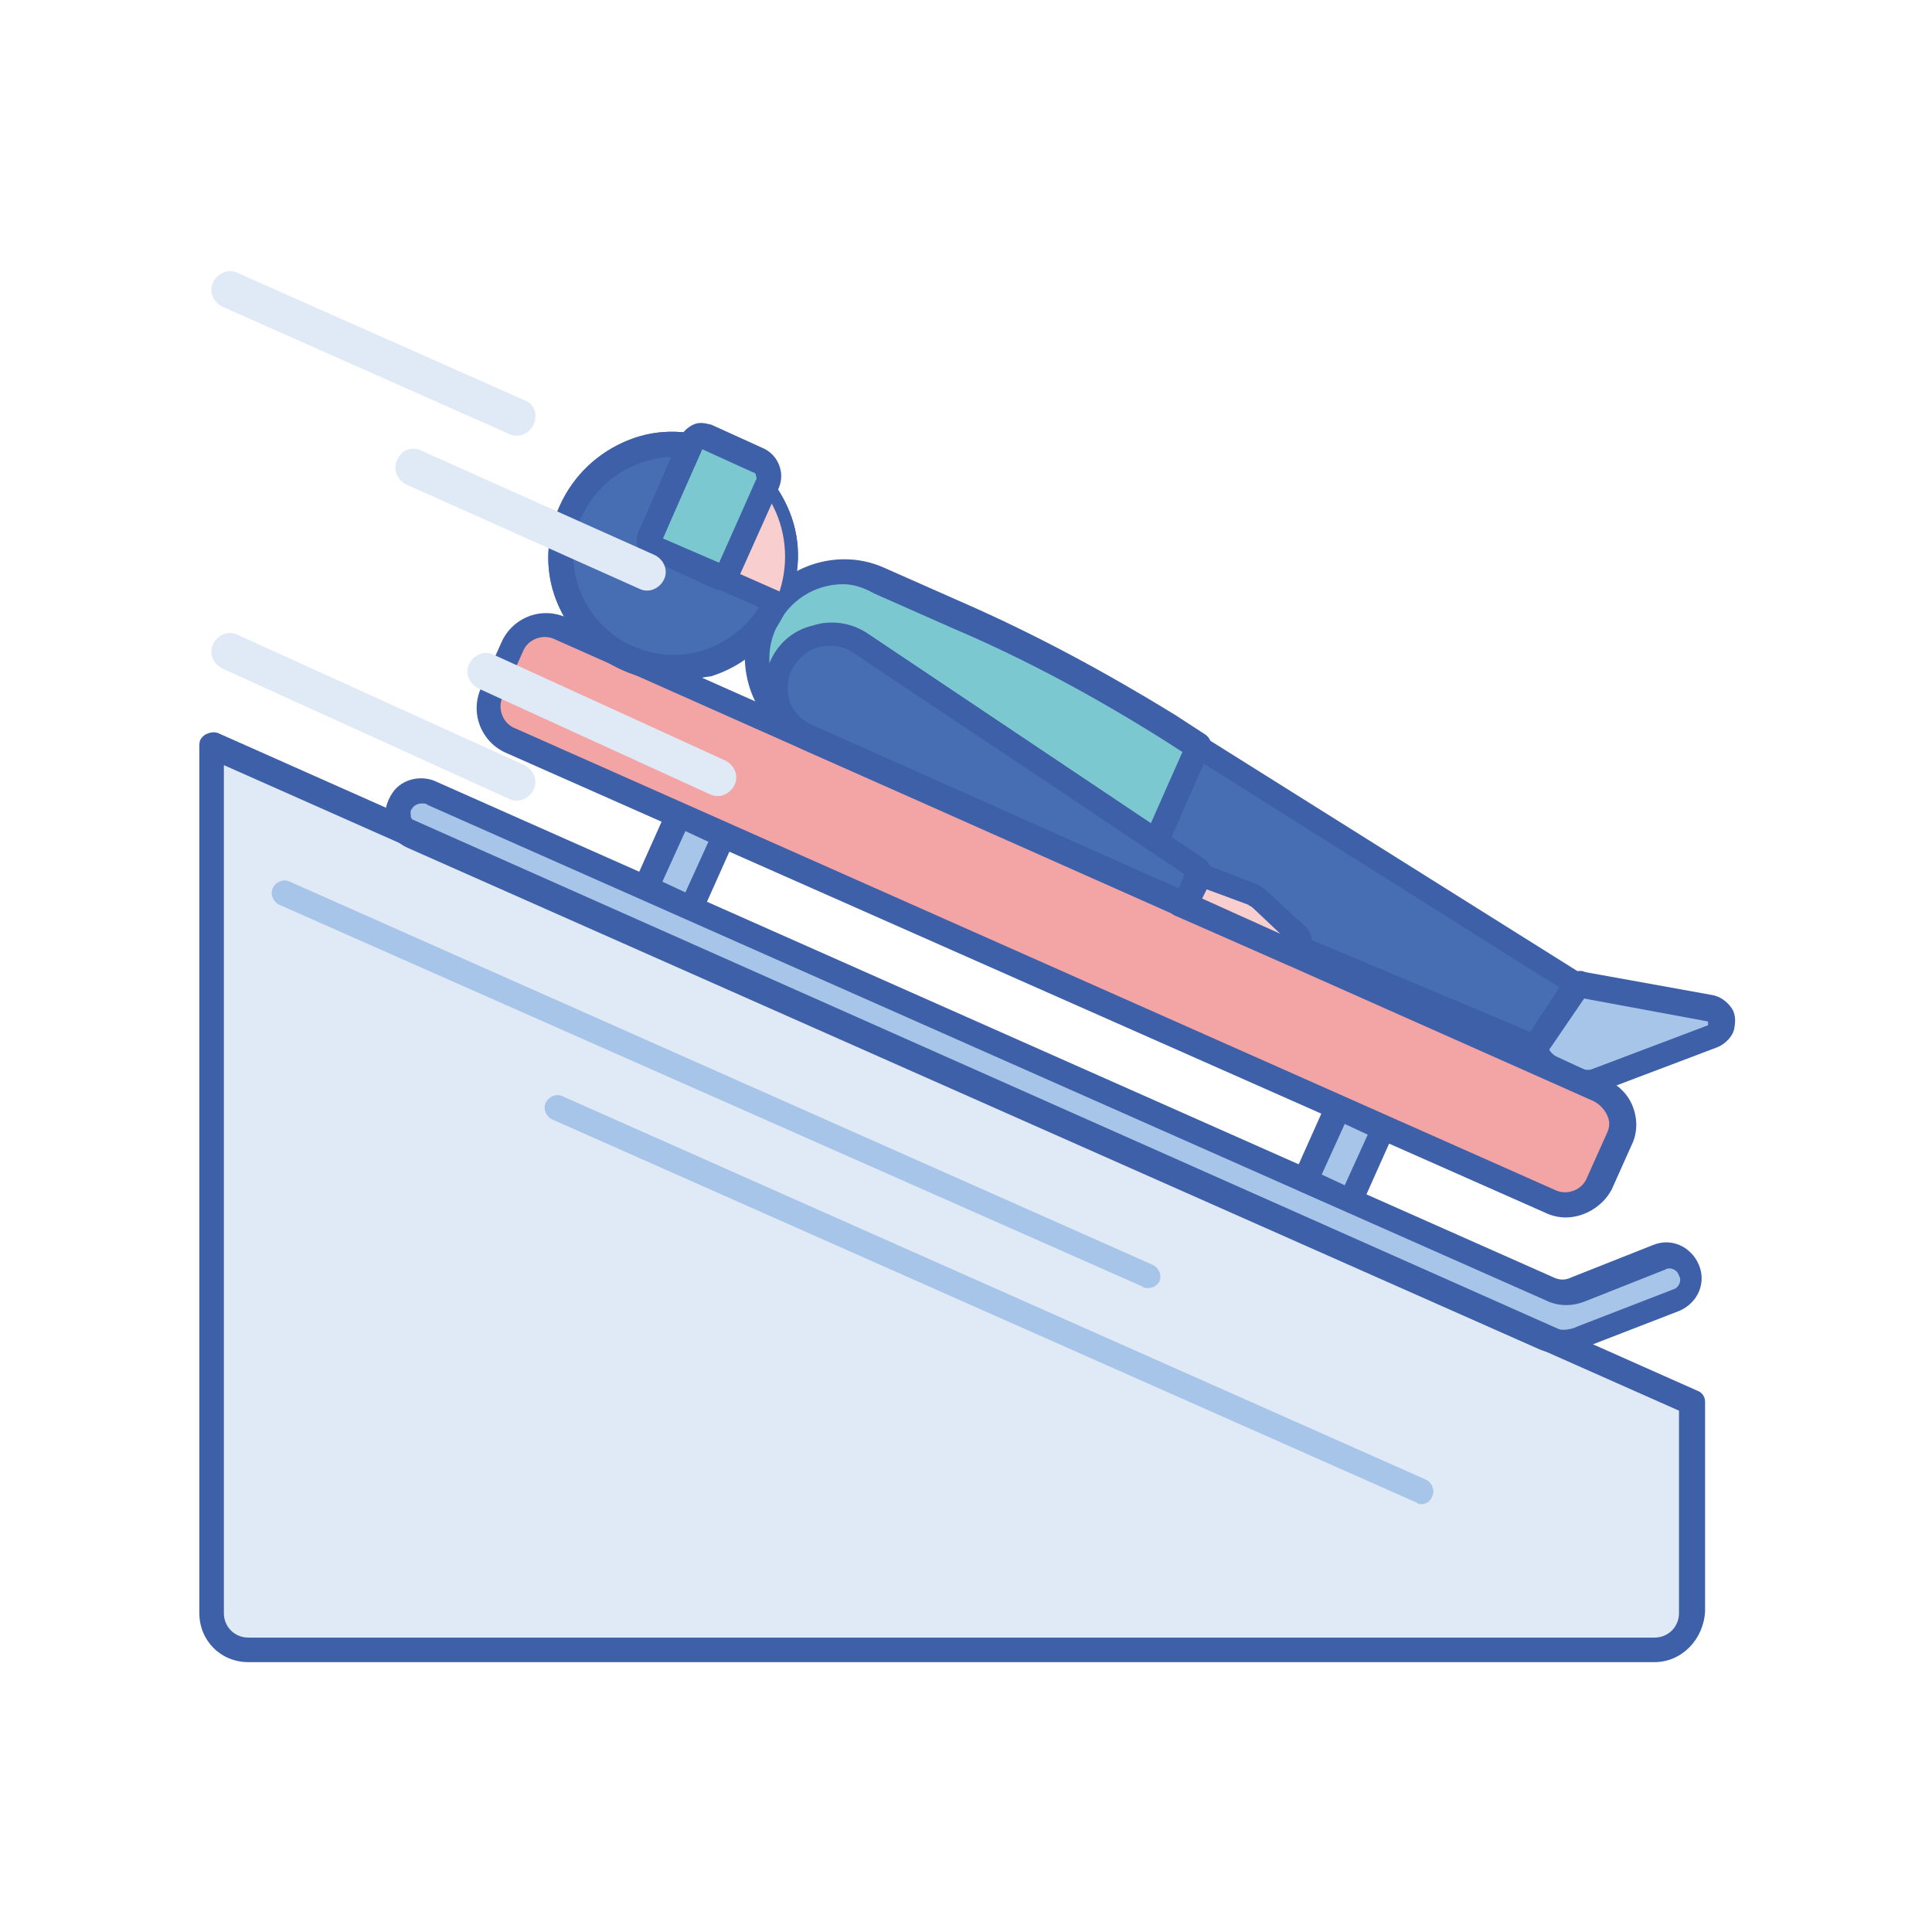 <?xml version="1.0" encoding="utf-8"?>
<!-- Generator: Adobe Illustrator 24.3.0, SVG Export Plug-In . SVG Version: 6.00 Build 0)  -->
<svg version="1.1" id="Layer_1" xmlns="http://www.w3.org/2000/svg" xmlns:xlink="http://www.w3.org/1999/xlink" x="0px" y="0px"
	 viewBox="0 0 126 126" enable-background="new 0 0 126 126" xml:space="preserve">
<g>
	<path fill="#476EB3" d="M74.3,57.5l25.8,10.8l2.8-4.1L78.2,48.7L74.3,57.5z"/>
	<path fill="#7CC8D0" d="M76.2,47.4c-4.4-2.8-9-5.2-13.7-7.3l-5.2-2.3c-2.8-1.3-6.2,0-7.4,2.9c-1.3,2.8,0,6.2,2.9,7.4L65,53.6
		l9.3,3.9l3.9-8.8L76.2,47.4z"/>
	<path fill="#A6C5E8" d="M112.2,66.9c0.1-0.6-0.2-1.1-0.8-1.2l-8.5-1.5l-0.1-0.1l-2.8,4.1l0.1,0c0.1,0.6,0.5,1.1,1,1.3l1.7,0.8
		c0.4,0.2,0.9,0.2,1.3,0l7.4-2.8C111.8,67.5,112.1,67.2,112.2,66.9L112.2,66.9z"/>
	<path fill="#3D60A9" d="M100.1,69.1c-0.1,0-0.2,0-0.3-0.1L73.9,58.2c-0.2-0.1-0.4-0.2-0.4-0.4c-0.1-0.2-0.1-0.4,0-0.6l3.9-8.8
		c0.1-0.2,0.3-0.4,0.5-0.4c0.2-0.1,0.5,0,0.7,0.1l24.7,15.5c0.2,0.1,0.3,0.3,0.4,0.5c0,0.2,0,0.4-0.1,0.6l-2.8,4.1
		C100.6,69,100.3,69.1,100.1,69.1L100.1,69.1z M75.3,57l24.5,10.3l1.9-2.9L78.5,49.8L75.3,57z"/>
	<path fill="#3D60A9" d="M74.3,58.3c-0.1,0-0.2,0-0.3-0.1l-9.3-3.9l-12.3-5.5c-3.2-1.4-4.7-5.3-3.3-8.5c1.4-3.2,5.3-4.7,8.5-3.3
		l5.2,2.3c4.8,2.1,9.4,4.6,13.8,7.3l2,1.3c0.3,0.2,0.5,0.6,0.3,1L75,57.8C74.9,58.1,74.6,58.3,74.3,58.3L74.3,58.3z M55,38.1
		c-1.9,0-3.6,1.1-4.4,2.9c-1.1,2.4,0,5.3,2.5,6.4l12.3,5.5l8.5,3.6l3.3-7.4l-1.4-0.9c-4.3-2.7-8.9-5.2-13.6-7.2l-5.2-2.3
		C56.3,38.3,55.6,38.1,55,38.1L55,38.1z"/>
	<path fill="#3D60A9" d="M103.6,71.3c-0.3,0-0.7-0.1-1-0.2l-1.7-0.8c-0.7-0.3-1.2-0.9-1.4-1.6c-0.1-0.1-0.1-0.2-0.1-0.2
		c-0.1-0.2,0-0.5,0.1-0.7l2.8-4.1c0.2-0.3,0.7-0.5,1.1-0.3l8.3,1.5c0.5,0.1,0.9,0.4,1.2,0.8c0.3,0.4,0.3,0.9,0.2,1.4v0
		c-0.1,0.5-0.6,1-1.1,1.2l-7.4,2.8C104.2,71.3,103.9,71.3,103.6,71.3z M101,68.4c0.1,0.2,0.3,0.4,0.5,0.5l1.7,0.8
		c0.2,0.1,0.5,0.1,0.7,0l7.4-2.8c0.1,0,0.1-0.1,0.1-0.1c0,0,0-0.1,0-0.1c0,0,0-0.1-0.1-0.1l-8.1-1.5L101,68.4z M112.2,66.9
		L112.2,66.9L112.2,66.9z"/>
	<path fill="#F3A5A6" d="M101.1,78.4L33.3,48.3c-1.2-0.5-1.8-2-1.2-3.2l1.3-2.9c0.5-1.2,2-1.8,3.2-1.2L104.4,71
		c1.2,0.5,1.8,2,1.2,3.2l-1.3,2.9C103.8,78.4,102.3,78.9,101.1,78.4z"/>
	<path fill="#3D60A9" d="M43.9,44.4c-1.1,0-2.2-0.2-3.3-0.7c-2-0.9-3.5-2.5-4.3-4.5c-0.8-2-0.7-4.2,0.2-6.2c0.9-2,2.5-3.5,4.5-4.3
		c2-0.8,4.2-0.7,6.2,0.2c2,0.9,3.5,2.5,4.3,4.5s0.7,4.2-0.2,6.2C50,42.6,47,44.4,43.9,44.4L43.9,44.4z M43.9,29.8
		c-0.8,0-1.6,0.1-2.3,0.4c-1.6,0.6-2.9,1.8-3.6,3.4c-0.7,1.6-0.7,3.3-0.1,4.9c0.6,1.6,1.8,2.9,3.4,3.6c1.6,0.7,3.3,0.7,4.9,0.1
		c1.6-0.6,2.9-1.8,3.6-3.4c0.7-1.6,0.7-3.3,0.1-4.9c-0.6-1.6-1.8-2.9-3.4-3.6C45.7,30,44.8,29.8,43.9,29.8z"/>
	<path fill="#3D60A9" d="M43.9,44.4c-1.1,0-2.2-0.2-3.3-0.7c-2-0.9-3.5-2.5-4.3-4.5c-0.8-2-0.7-4.2,0.2-6.2c0.9-2,2.5-3.5,4.5-4.3
		c2-0.8,4.2-0.7,6.2,0.2c2,0.9,3.5,2.5,4.3,4.5s0.7,4.2-0.2,6.2C50,42.6,47,44.4,43.9,44.4L43.9,44.4z M43.9,29.8
		c-0.8,0-1.6,0.1-2.3,0.4c-1.6,0.6-2.9,1.8-3.6,3.4c-0.7,1.6-0.7,3.3-0.1,4.9c0.6,1.6,1.8,2.9,3.4,3.6c1.6,0.7,3.3,0.7,4.9,0.1
		c1.6-0.6,2.9-1.8,3.6-3.4c0.7-1.6,0.7-3.3,0.1-4.9c-0.6-1.6-1.8-2.9-3.4-3.6C45.7,30,44.8,29.8,43.9,29.8z"/>
	<circle fill="#F8CFCE" cx="43.9" cy="36.3" r="7.3"/>
	<path fill="#476EB3" d="M45,29.1c-3.3-0.5-6.7,1.3-7.9,4.7c-1.2,3.3,0.1,7,3.1,8.8c3.8,2.2,8.6,0.6,10.3-3.3l-8-3.6
		c-0.2-0.1-0.3-0.3-0.2-0.5L45,29.1z"/>
	<path fill="#7CC8D0" d="M50,31.6l-2.6,5.8c-0.1,0.2-0.3,0.3-0.5,0.2l-4.4-2c-0.2-0.1-0.3-0.3-0.2-0.5l2.7-6.2
		c0.2-0.4,0.7-0.6,1.1-0.4l3.3,1.5C50,30.3,50.3,31,50,31.6z"/>
	<path fill="#A6C5E8" d="M28.3,51.7c-0.7-0.3-1.5-0.1-2,0.5c-0.6,0.8-0.2,1.9,0.7,2.3l73.7,32.7c0.8,0.3,1.7,0.4,2.5,0.1l6.2-2.4
		c0.8-0.3,1.2-1.2,0.9-2c-0.3-0.8-1.2-1.2-2-0.9l-5.3,2.1c-0.6,0.2-1.3,0.2-1.9,0L28.3,51.7z"/>
	<path fill="#E0EAF7" d="M13.8,48.6l96.5,42.9v13.7c0,1.3-1.1,2.4-2.4,2.4H16.2c-1.3,0-2.4-1.1-2.4-2.4
		C13.8,105.2,13.8,48.6,13.8,48.6z"/>
	<path fill="#A6C5E8" d="M74.8,84c-0.1,0-0.2,0-0.3-0.1L18.2,59c-0.4-0.2-0.6-0.7-0.4-1.1c0.2-0.4,0.7-0.6,1.1-0.4l56.3,25
		c0.4,0.2,0.6,0.7,0.4,1.1C75.4,83.9,75.2,84,74.8,84z"/>
	<path fill="#A6C5E8" d="M92.7,98.1c-0.1,0-0.2,0-0.3-0.1L36,73c-0.4-0.2-0.6-0.7-0.4-1.1c0.2-0.4,0.7-0.6,1.1-0.4l56.3,25
		c0.4,0.2,0.6,0.7,0.4,1.1C93.3,97.9,93,98.1,92.7,98.1z"/>
	<g>
		<path fill="#3D60A9" d="M102,88.3c-0.6,0-1.1-0.1-1.6-0.3L26.6,55.3c-0.7-0.3-1.2-0.9-1.4-1.6c-0.2-0.7,0-1.4,0.4-2
			c0.6-0.9,1.9-1.2,2.9-0.7l72.8,32.3c0.4,0.2,0.8,0.2,1.2,0l5.3-2.1c1.2-0.5,2.5,0.1,3,1.3c0.5,1.2-0.1,2.5-1.3,3l-6.2,2.4
			C103,88.2,102.5,88.3,102,88.3L102,88.3z M27.5,52.4c-0.2,0-0.5,0.1-0.6,0.3c-0.2,0.2-0.1,0.4-0.1,0.6c0.1,0.2,0.2,0.4,0.5,0.5
			L101,86.5c0.6,0.3,1.3,0.3,1.9,0l6.2-2.4c0.4-0.1,0.6-0.6,0.4-0.9c-0.1-0.4-0.6-0.6-0.9-0.4l-5.3,2.1c-0.8,0.3-1.7,0.3-2.5-0.1
			L27.9,52.5C27.8,52.4,27.7,52.4,27.5,52.4L27.5,52.4z"/>
		<path fill="#3D60A9" d="M107.9,108.4H16.2c-1.8,0-3.2-1.4-3.2-3.2V48.6c0-0.3,0.1-0.5,0.4-0.7c0.2-0.1,0.5-0.2,0.8-0.1l96.5,42.9
			c0.3,0.1,0.5,0.4,0.5,0.7v13.7C111.1,106.9,109.7,108.4,107.9,108.4z M14.6,49.9v55.3c0,0.9,0.7,1.6,1.6,1.6h91.7
			c0.9,0,1.6-0.7,1.6-1.6V92L14.6,49.9z"/>
		<path fill="#3D60A9" d="M102.1,79.4c-0.4,0-0.9-0.1-1.3-0.3L33,49.1c-1.6-0.7-2.4-2.6-1.6-4.3l1.3-2.9c0.7-1.6,2.6-2.4,4.3-1.6
			l67.8,30.1c0.8,0.4,1.4,1,1.7,1.8c0.3,0.8,0.3,1.7-0.1,2.5l-1.3,2.9C104.5,78.7,103.3,79.4,102.1,79.4L102.1,79.4z M101.4,77.6
			c0.8,0.4,1.8,0,2.1-0.8l1.3-2.9c0.2-0.4,0.2-0.8,0-1.2c-0.2-0.4-0.5-0.7-0.9-0.9L36.2,41.7c-0.8-0.4-1.8,0-2.1,0.8l-1.3,2.9
			c-0.4,0.8,0,1.8,0.8,2.1L101.4,77.6z"/>
		<path fill="#3D60A9" d="M43.9,44.4c-1.4,0-2.8-0.4-4.1-1.1c-3.3-1.9-4.8-6.1-3.5-9.7c1.3-3.6,5-5.8,8.8-5.2c0.2,0,0.5,0.2,0.6,0.4
			s0.1,0.5,0,0.7l-2.5,5.7l7.7,3.4c0.4,0.2,0.6,0.7,0.4,1.1c-0.9,2.1-2.7,3.7-4.9,4.4C45.6,44.2,44.8,44.4,43.9,44.4L43.9,44.4z
			 M43.8,29.8c-2.6,0.1-5,1.7-6,4.2c-1.1,2.9,0.1,6.2,2.8,7.8c1.6,0.9,3.5,1.2,5.3,0.6c1.5-0.5,2.8-1.5,3.6-2.8l-7.3-3.2
			c-0.3-0.1-0.5-0.4-0.6-0.7c-0.1-0.3-0.1-0.6,0-0.9L43.8,29.8z"/>
		<path fill="#3D60A9" d="M47.1,38.5c-0.2,0-0.3,0-0.5-0.1l-4.4-2c-0.3-0.1-0.5-0.4-0.6-0.7c-0.1-0.3-0.1-0.6,0-0.9l2.7-6.2
			c0.2-0.4,0.5-0.7,0.9-0.9c0.4-0.2,0.8-0.1,1.2,0l3.3,1.5c0.5,0.2,0.9,0.6,1.1,1.1c0.2,0.5,0.2,1,0,1.5l-2.6,5.8
			c-0.1,0.3-0.4,0.5-0.7,0.6C47.4,38.4,47.3,38.5,47.1,38.5L47.1,38.5z M43.2,35.1l3.7,1.6l2.4-5.4c0.1-0.1,0-0.2,0-0.3
			c0-0.1-0.1-0.2-0.2-0.2l-3.3-1.5L43.2,35.1z"/>
	</g>
	<path fill="#E0EAF7" d="M30.6,43.3c0.3-0.6,1-0.9,1.6-0.6l15.1,6.9c0.6,0.3,0.9,1,0.6,1.6c-0.3,0.6-1,0.9-1.6,0.6l-15.1-6.9
		C30.6,44.6,30.3,43.9,30.6,43.3L30.6,43.3z"/>
	<path fill="#E0EAF7" d="M33.2,52.1l-18.7-8.5c-0.6-0.3-0.9-1-0.6-1.6c0.3-0.6,1-0.9,1.6-0.6l18.7,8.5c0.6,0.3,0.9,1,0.6,1.6
		C34.5,52.1,33.8,52.4,33.2,52.1z"/>
	<path fill="#E0EAF7" d="M25.9,30c-0.3,0.6,0,1.3,0.6,1.6l15.2,6.8c0.6,0.3,1.3,0,1.6-0.6c0.3-0.6,0-1.3-0.6-1.6l-15.2-6.8
		C26.9,29.1,26.2,29.3,25.9,30L25.9,30z"/>
	<path fill="#E0EAF7" d="M34.2,26.1l-18.7-8.3c-0.6-0.3-1.3,0-1.6,0.6s0,1.3,0.6,1.6l18.7,8.3c0.6,0.3,1.3,0,1.6-0.6
		C35.1,27,34.8,26.3,34.2,26.1z"/>
	<path fill="#476EB3" d="M75.3,58.1l1.7,0.8c0.2,0.1,0.4,0,0.5-0.2l0.7-1.6c0.1-0.2,0-0.4-0.1-0.5L56.2,41.9
		c-1.8-1.2-4.4-0.5-5.3,1.5c-0.8,1.8,0,3.9,1.8,4.7l24.6,10.9L75.3,58.1z"/>
	<path fill="#3D60A9" d="M77.4,59.9c-0.1,0-0.2,0-0.3-0.1L75,58.9c0,0,0,0,0,0l-22.5-10c-1.1-0.5-1.9-1.3-2.3-2.4
		c-0.4-1.1-0.4-2.3,0.1-3.3c0.5-1.2,1.5-2.1,2.8-2.4c1.2-0.4,2.6-0.1,3.6,0.6L78.5,56c0.5,0.3,0.7,1,0.4,1.5L78.3,59
		c0,0.1-0.1,0.1-0.1,0.2c0,0.1,0,0.1-0.1,0.2C78,59.7,77.7,59.9,77.4,59.9L77.4,59.9z M75.6,57.4L77,58l0.4-0.9L55.7,42.6
		c-0.7-0.5-1.5-0.6-2.3-0.4c-0.8,0.2-1.4,0.8-1.8,1.5c-0.3,0.7-0.3,1.4-0.1,2.1c0.3,0.7,0.8,1.2,1.5,1.5L75.6,57.4z"/>
	<path fill="#3D60A9" d="M77.2,59.7c-0.1,0-0.3,0-0.4-0.1c0,0-0.1,0-0.1,0L52.4,48.9c-1.1-0.5-1.9-1.3-2.3-2.4
		c-0.4-1.1-0.4-2.3,0.1-3.3c0.5-1.2,1.5-2.1,2.8-2.4c1.2-0.4,2.6-0.2,3.7,0.6L78.5,56c0.4,0.3,0.6,0.7,0.5,1.2c0,0,0,0,0,0
		c0,0,0,0.1-0.1,0.2L78.3,59c0,0,0,0.1,0,0.1c-0.1,0.1-0.1,0.2-0.2,0.3c-0.1,0.1-0.2,0.1-0.3,0.2c0,0-0.1,0-0.1,0.1
		C77.5,59.7,77.3,59.7,77.2,59.7z M76.8,58.3C76.8,58.3,76.8,58.3,76.8,58.3C76.8,58.3,76.8,58.3,76.8,58.3z M77.3,58.1L77.3,58.1
		L77.3,58.1z M54.2,42.1c-0.3,0-0.5,0-0.8,0.1c-0.8,0.2-1.4,0.8-1.8,1.5c-0.3,0.7-0.3,1.4-0.1,2.1c0.3,0.7,0.8,1.2,1.5,1.5L77,58
		l0.4-0.9L55.7,42.6C55.3,42.3,54.8,42.1,54.2,42.1L54.2,42.1z"/>
	<path fill="#3D60A9" d="M77,59.7c-0.1,0-0.2,0-0.3-0.1L75,58.9l0.7-1.5l1.7,0.8c0.4,0.2,0.6,0.7,0.4,1.1
		C77.6,59.5,77.3,59.7,77,59.7L77,59.7z"/>
	<path fill="#F8CFCE" d="M84.7,60.9l-2.5-2.3c-0.2-0.2-0.4-0.3-0.6-0.3L78.2,57c0,0,0,0,0,0c0,0,0,0.1,0,0.1l-0.1,0.3l-0.6,1.2
		c0,0,0,0,0,0c0,0,0,0.1-0.1,0.1c0,0-0.1,0-0.1,0.1c0,0,0,0,0,0c-0.1,0-0.2,0-0.3,0l0,0l7.3,3.2c0.2,0.1,0.5,0,0.6-0.3
		C85,61.5,85,61.1,84.7,60.9L84.7,60.9z"/>
	<path fill="#3D60A9" d="M84.4,63c-0.2,0-0.3,0-0.5-0.1l-7.3-3.2c-0.4-0.2-0.6-0.7-0.4-1.1c0.1-0.3,0.4-0.4,0.6-0.5l0.5-1.2
		c0,0,0,0,0,0c0-0.2,0.2-0.4,0.4-0.5c0.2-0.1,0.5-0.1,0.7-0.1l3.4,1.3c0.3,0.1,0.6,0.3,0.8,0.5l2.5,2.3c0,0,0,0,0,0
		c0.5,0.4,0.6,1.2,0.3,1.8c-0.1,0.3-0.4,0.6-0.7,0.7C84.7,62.9,84.6,63,84.4,63L84.4,63z M84.6,61.4L84.6,61.4
		C84.6,61.4,84.6,61.4,84.6,61.4z M78.4,58.6l5.1,2.3l-1.8-1.7c-0.1-0.1-0.2-0.1-0.3-0.2l-2.7-1L78.4,58.6z"/>
	<path fill="#A6C5E8" d="M42.1,57.9l2.1-4.7l3,1.3l-2.1,4.7L42.1,57.9z"/>
	<path fill="#3D60A9" d="M45.1,60c-0.1,0-0.2,0-0.3-0.1l-3-1.3c-0.4-0.2-0.6-0.7-0.4-1.1l2.1-4.7c0.1-0.2,0.2-0.3,0.4-0.4
		c0.2-0.1,0.4-0.1,0.6,0l3,1.3c0.4,0.2,0.6,0.7,0.4,1.1l-2.1,4.7c-0.1,0.2-0.2,0.3-0.4,0.4C45.3,60,45.2,60,45.1,60L45.1,60z
		 M43.2,57.5l1.5,0.7l1.5-3.3l-1.5-0.7L43.2,57.5z"/>
	<path fill="#A6C5E8" d="M85.1,77l2.1-4.7l3,1.3L88,78.3L85.1,77z"/>
	<path fill="#3D60A9" d="M88.1,79.1c-0.1,0-0.2,0-0.3-0.1l-3-1.3c-0.4-0.2-0.6-0.7-0.4-1.1l2.1-4.7c0.1-0.2,0.2-0.3,0.4-0.4
		c0.2-0.1,0.4-0.1,0.6,0l3,1.3c0.4,0.2,0.6,0.7,0.4,1.1l-2.1,4.7c-0.1,0.2-0.2,0.3-0.4,0.4C88.3,79.1,88.2,79.1,88.1,79.1L88.1,79.1
		z M86.2,76.6l1.5,0.7l1.5-3.3l-1.5-0.7L86.2,76.6z"/>
</g>
</svg>
